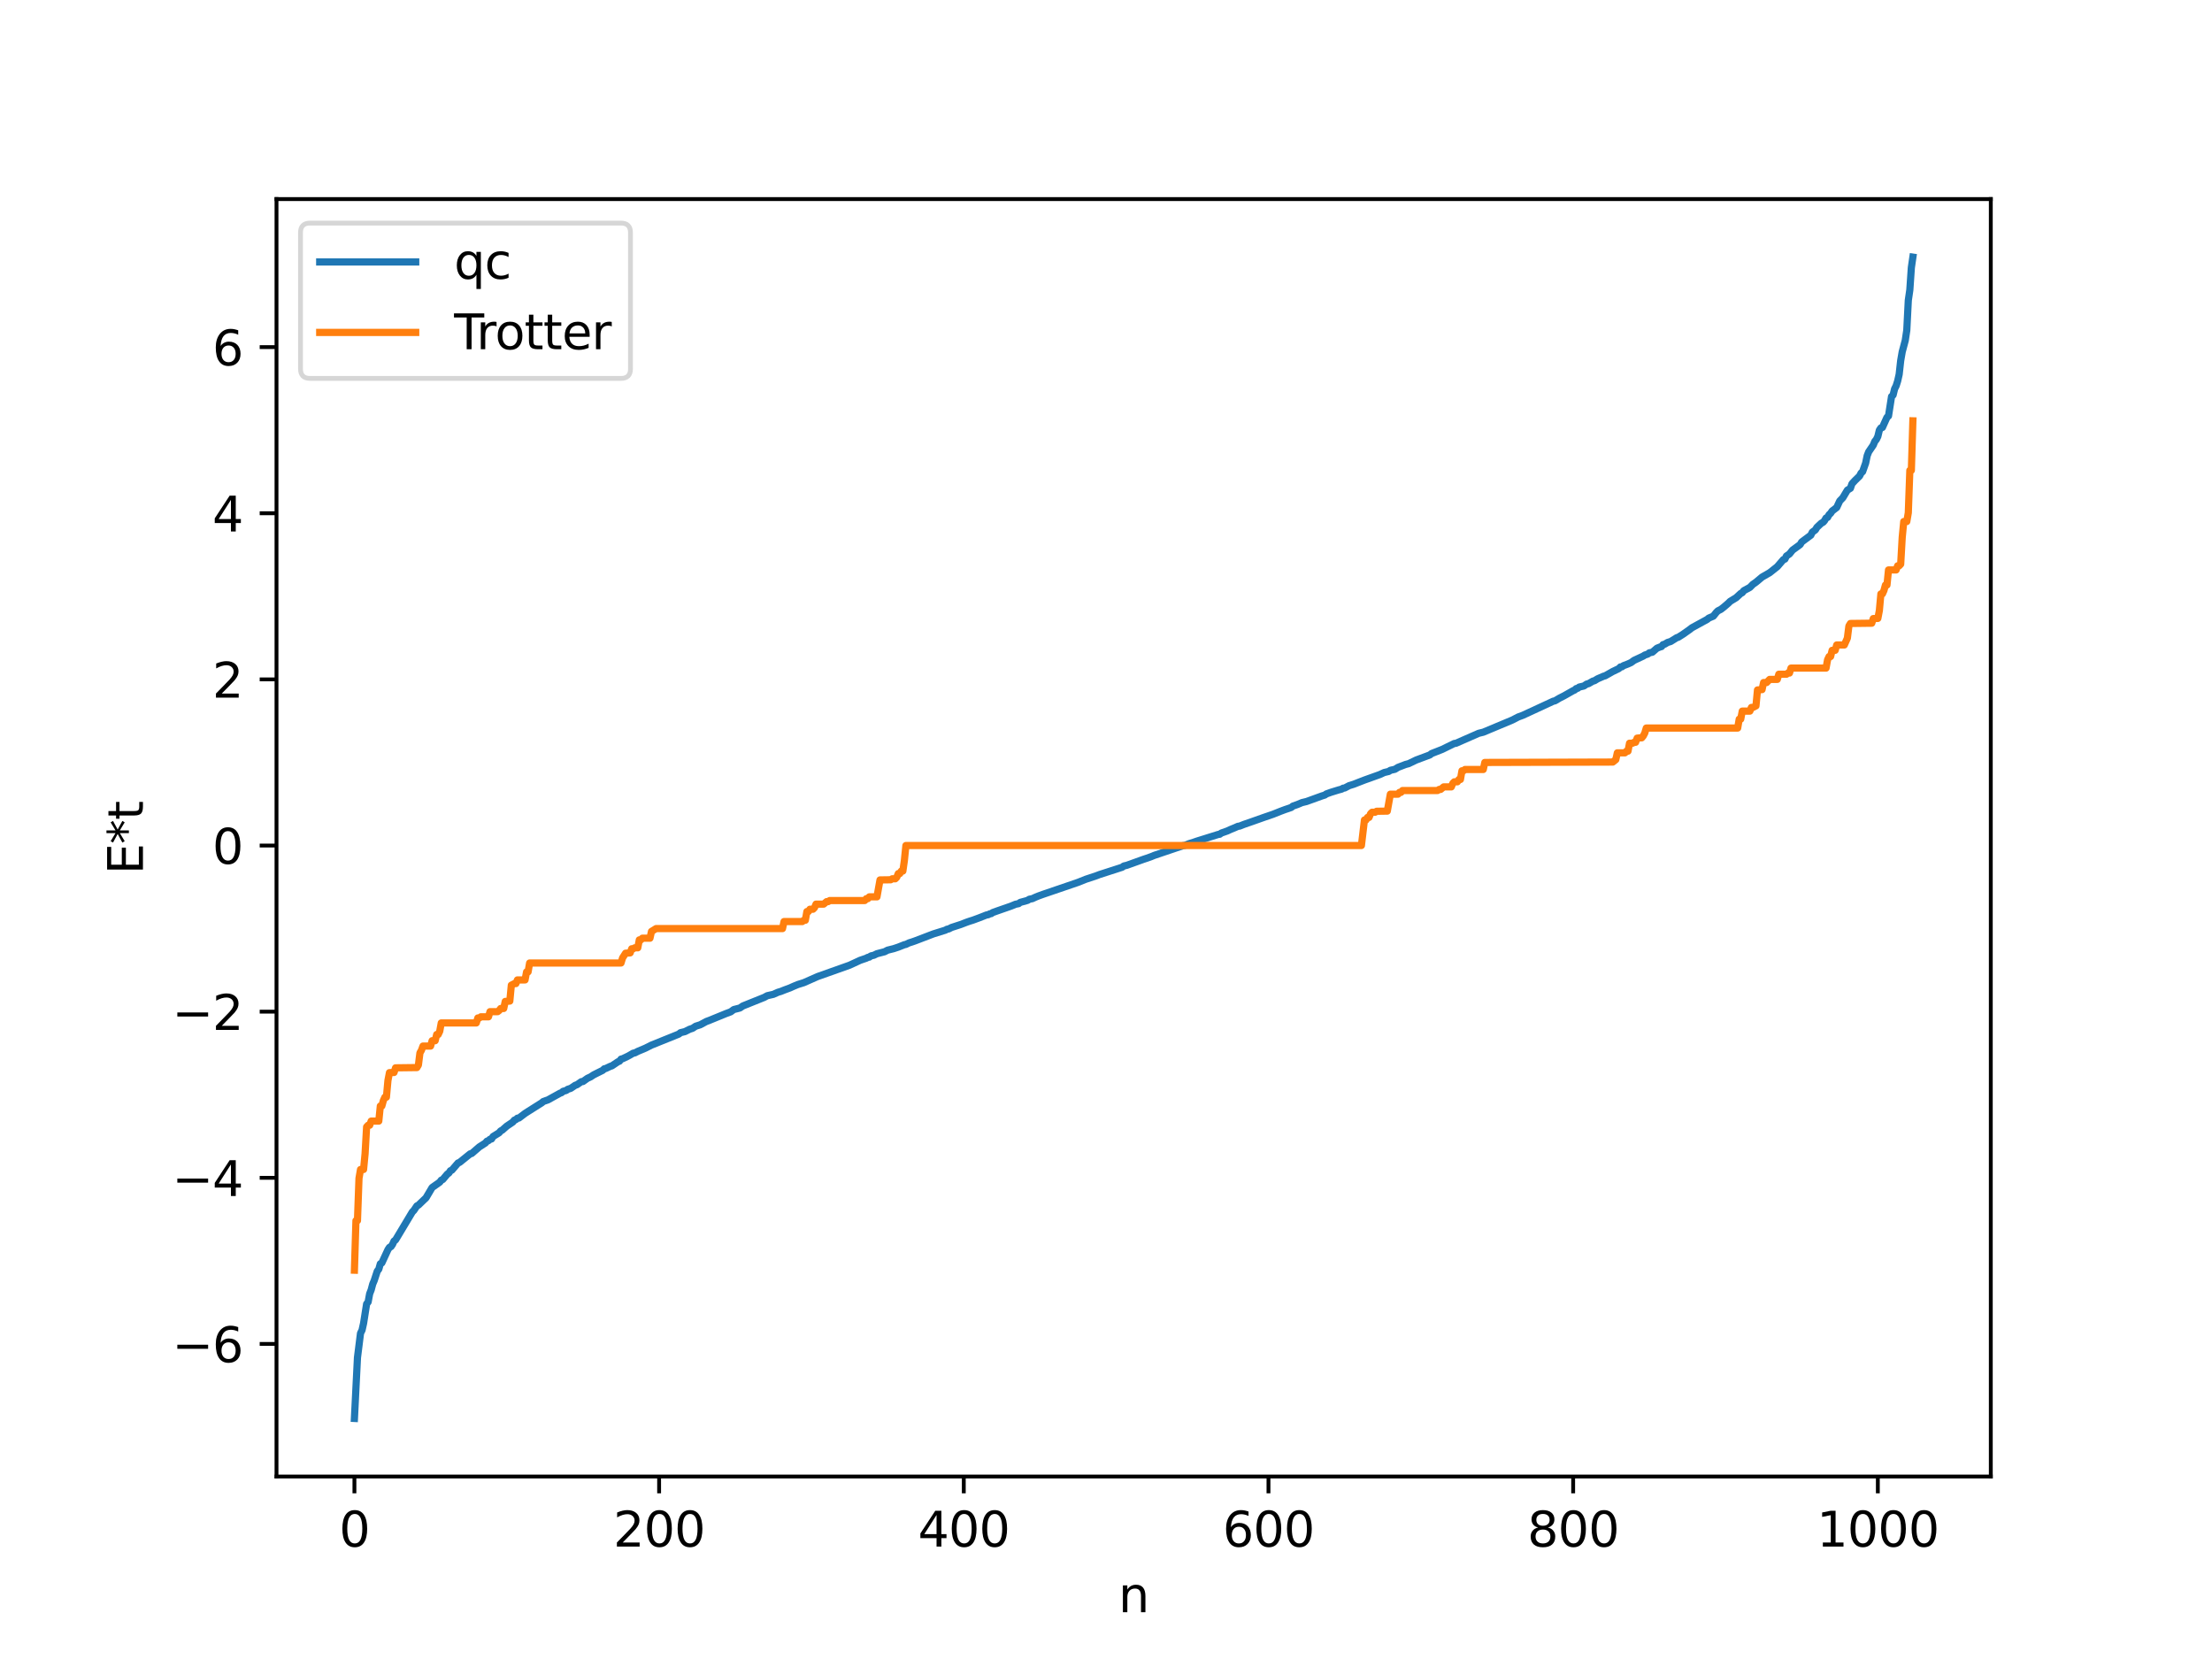 <?xml version="1.0" encoding="utf-8" standalone="no"?>
<!DOCTYPE svg PUBLIC "-//W3C//DTD SVG 1.1//EN"
  "http://www.w3.org/Graphics/SVG/1.1/DTD/svg11.dtd">
<svg xmlns:xlink="http://www.w3.org/1999/xlink" width="460.8pt" height="345.6pt" viewBox="0 0 460.8 345.6" xmlns="http://www.w3.org/2000/svg" version="1.1">
 <defs>
  <style type="text/css">*{stroke-linejoin: round; stroke-linecap: butt}</style>
 </defs>
 <g id="figure_1">
  <g id="patch_1">
   <path d="M 0 345.6 
L 460.8 345.6 
L 460.8 0 
L 0 0 
z
" style="fill: #ffffff"/>
  </g>
  <g id="axes_1">
   <g id="patch_2">
    <path d="M 57.6 307.584 
L 414.72 307.584 
L 414.72 41.472 
L 57.6 41.472 
z
" style="fill: #ffffff"/>
   </g>
   <g id="matplotlib.axis_1">
    <g id="xtick_1">
     <g id="line2d_1">
      <defs>
       <path id="m53d0a5d6dd" d="M 0 0 
L 0 3.5 
" style="stroke: #000000; stroke-width: 0.8"/>
      </defs>
      <g>
       <use xlink:href="#m53d0a5d6dd" x="73.833" y="307.584" style="stroke: #000000; stroke-width: 0.8"/>
      </g>
     </g>
     <g id="text_1">
      <!-- 0 -->
      <g transform="translate(70.651 322.182) scale(0.1 -0.1)">
       <defs>
        <path id="DejaVuSans-30" d="M 2034 4250 
Q 1547 4250 1301 3770 
Q 1056 3291 1056 2328 
Q 1056 1369 1301 889 
Q 1547 409 2034 409 
Q 2525 409 2770 889 
Q 3016 1369 3016 2328 
Q 3016 3291 2770 3770 
Q 2525 4250 2034 4250 
z
M 2034 4750 
Q 2819 4750 3233 4129 
Q 3647 3509 3647 2328 
Q 3647 1150 3233 529 
Q 2819 -91 2034 -91 
Q 1250 -91 836 529 
Q 422 1150 422 2328 
Q 422 3509 836 4129 
Q 1250 4750 2034 4750 
z
" transform="scale(0.016)"/>
       </defs>
       <use xlink:href="#DejaVuSans-30"/>
      </g>
     </g>
    </g>
    <g id="xtick_2">
     <g id="line2d_2">
      <g>
       <use xlink:href="#m53d0a5d6dd" x="137.304" y="307.584" style="stroke: #000000; stroke-width: 0.8"/>
      </g>
     </g>
     <g id="text_2">
      <!-- 200 -->
      <g transform="translate(127.76 322.182) scale(0.1 -0.1)">
       <defs>
        <path id="DejaVuSans-32" d="M 1228 531 
L 3431 531 
L 3431 0 
L 469 0 
L 469 531 
Q 828 903 1448 1529 
Q 2069 2156 2228 2338 
Q 2531 2678 2651 2914 
Q 2772 3150 2772 3378 
Q 2772 3750 2511 3984 
Q 2250 4219 1831 4219 
Q 1534 4219 1204 4116 
Q 875 4013 500 3803 
L 500 4441 
Q 881 4594 1212 4672 
Q 1544 4750 1819 4750 
Q 2544 4750 2975 4387 
Q 3406 4025 3406 3419 
Q 3406 3131 3298 2873 
Q 3191 2616 2906 2266 
Q 2828 2175 2409 1742 
Q 1991 1309 1228 531 
z
" transform="scale(0.016)"/>
       </defs>
       <use xlink:href="#DejaVuSans-32"/>
       <use xlink:href="#DejaVuSans-30" x="63.623"/>
       <use xlink:href="#DejaVuSans-30" x="127.246"/>
      </g>
     </g>
    </g>
    <g id="xtick_3">
     <g id="line2d_3">
      <g>
       <use xlink:href="#m53d0a5d6dd" x="200.775" y="307.584" style="stroke: #000000; stroke-width: 0.8"/>
      </g>
     </g>
     <g id="text_3">
      <!-- 400 -->
      <g transform="translate(191.231 322.182) scale(0.1 -0.1)">
       <defs>
        <path id="DejaVuSans-34" d="M 2419 4116 
L 825 1625 
L 2419 1625 
L 2419 4116 
z
M 2253 4666 
L 3047 4666 
L 3047 1625 
L 3713 1625 
L 3713 1100 
L 3047 1100 
L 3047 0 
L 2419 0 
L 2419 1100 
L 313 1100 
L 313 1709 
L 2253 4666 
z
" transform="scale(0.016)"/>
       </defs>
       <use xlink:href="#DejaVuSans-34"/>
       <use xlink:href="#DejaVuSans-30" x="63.623"/>
       <use xlink:href="#DejaVuSans-30" x="127.246"/>
      </g>
     </g>
    </g>
    <g id="xtick_4">
     <g id="line2d_4">
      <g>
       <use xlink:href="#m53d0a5d6dd" x="264.246" y="307.584" style="stroke: #000000; stroke-width: 0.8"/>
      </g>
     </g>
     <g id="text_4">
      <!-- 600 -->
      <g transform="translate(254.702 322.182) scale(0.1 -0.1)">
       <defs>
        <path id="DejaVuSans-36" d="M 2113 2584 
Q 1688 2584 1439 2293 
Q 1191 2003 1191 1497 
Q 1191 994 1439 701 
Q 1688 409 2113 409 
Q 2538 409 2786 701 
Q 3034 994 3034 1497 
Q 3034 2003 2786 2293 
Q 2538 2584 2113 2584 
z
M 3366 4563 
L 3366 3988 
Q 3128 4100 2886 4159 
Q 2644 4219 2406 4219 
Q 1781 4219 1451 3797 
Q 1122 3375 1075 2522 
Q 1259 2794 1537 2939 
Q 1816 3084 2150 3084 
Q 2853 3084 3261 2657 
Q 3669 2231 3669 1497 
Q 3669 778 3244 343 
Q 2819 -91 2113 -91 
Q 1303 -91 875 529 
Q 447 1150 447 2328 
Q 447 3434 972 4092 
Q 1497 4750 2381 4750 
Q 2619 4750 2861 4703 
Q 3103 4656 3366 4563 
z
" transform="scale(0.016)"/>
       </defs>
       <use xlink:href="#DejaVuSans-36"/>
       <use xlink:href="#DejaVuSans-30" x="63.623"/>
       <use xlink:href="#DejaVuSans-30" x="127.246"/>
      </g>
     </g>
    </g>
    <g id="xtick_5">
     <g id="line2d_5">
      <g>
       <use xlink:href="#m53d0a5d6dd" x="327.717" y="307.584" style="stroke: #000000; stroke-width: 0.8"/>
      </g>
     </g>
     <g id="text_5">
      <!-- 800 -->
      <g transform="translate(318.173 322.182) scale(0.1 -0.1)">
       <defs>
        <path id="DejaVuSans-38" d="M 2034 2216 
Q 1584 2216 1326 1975 
Q 1069 1734 1069 1313 
Q 1069 891 1326 650 
Q 1584 409 2034 409 
Q 2484 409 2743 651 
Q 3003 894 3003 1313 
Q 3003 1734 2745 1975 
Q 2488 2216 2034 2216 
z
M 1403 2484 
Q 997 2584 770 2862 
Q 544 3141 544 3541 
Q 544 4100 942 4425 
Q 1341 4750 2034 4750 
Q 2731 4750 3128 4425 
Q 3525 4100 3525 3541 
Q 3525 3141 3298 2862 
Q 3072 2584 2669 2484 
Q 3125 2378 3379 2068 
Q 3634 1759 3634 1313 
Q 3634 634 3220 271 
Q 2806 -91 2034 -91 
Q 1263 -91 848 271 
Q 434 634 434 1313 
Q 434 1759 690 2068 
Q 947 2378 1403 2484 
z
M 1172 3481 
Q 1172 3119 1398 2916 
Q 1625 2713 2034 2713 
Q 2441 2713 2670 2916 
Q 2900 3119 2900 3481 
Q 2900 3844 2670 4047 
Q 2441 4250 2034 4250 
Q 1625 4250 1398 4047 
Q 1172 3844 1172 3481 
z
" transform="scale(0.016)"/>
       </defs>
       <use xlink:href="#DejaVuSans-38"/>
       <use xlink:href="#DejaVuSans-30" x="63.623"/>
       <use xlink:href="#DejaVuSans-30" x="127.246"/>
      </g>
     </g>
    </g>
    <g id="xtick_6">
     <g id="line2d_6">
      <g>
       <use xlink:href="#m53d0a5d6dd" x="391.188" y="307.584" style="stroke: #000000; stroke-width: 0.8"/>
      </g>
     </g>
     <g id="text_6">
      <!-- 1000 -->
      <g transform="translate(378.463 322.182) scale(0.1 -0.1)">
       <defs>
        <path id="DejaVuSans-31" d="M 794 531 
L 1825 531 
L 1825 4091 
L 703 3866 
L 703 4441 
L 1819 4666 
L 2450 4666 
L 2450 531 
L 3481 531 
L 3481 0 
L 794 0 
L 794 531 
z
" transform="scale(0.016)"/>
       </defs>
       <use xlink:href="#DejaVuSans-31"/>
       <use xlink:href="#DejaVuSans-30" x="63.623"/>
       <use xlink:href="#DejaVuSans-30" x="127.246"/>
       <use xlink:href="#DejaVuSans-30" x="190.869"/>
      </g>
     </g>
    </g>
    <g id="text_7">
     <!-- n -->
     <g transform="translate(232.991 335.861) scale(0.1 -0.1)">
      <defs>
       <path id="DejaVuSans-6e" d="M 3513 2113 
L 3513 0 
L 2938 0 
L 2938 2094 
Q 2938 2591 2744 2837 
Q 2550 3084 2163 3084 
Q 1697 3084 1428 2787 
Q 1159 2491 1159 1978 
L 1159 0 
L 581 0 
L 581 3500 
L 1159 3500 
L 1159 2956 
Q 1366 3272 1645 3428 
Q 1925 3584 2291 3584 
Q 2894 3584 3203 3211 
Q 3513 2838 3513 2113 
z
" transform="scale(0.016)"/>
      </defs>
      <use xlink:href="#DejaVuSans-6e"/>
     </g>
    </g>
   </g>
   <g id="matplotlib.axis_2">
    <g id="ytick_1">
     <g id="line2d_7">
      <defs>
       <path id="m61af53c07a" d="M 0 0 
L -3.5 0 
" style="stroke: #000000; stroke-width: 0.8"/>
      </defs>
      <g>
       <use xlink:href="#m61af53c07a" x="57.6" y="279.966" style="stroke: #000000; stroke-width: 0.8"/>
      </g>
     </g>
     <g id="text_8">
      <!-- −6 -->
      <g transform="translate(35.858 283.765) scale(0.1 -0.1)">
       <defs>
        <path id="DejaVuSans-2212" d="M 678 2272 
L 4684 2272 
L 4684 1741 
L 678 1741 
L 678 2272 
z
" transform="scale(0.016)"/>
       </defs>
       <use xlink:href="#DejaVuSans-2212"/>
       <use xlink:href="#DejaVuSans-36" x="83.789"/>
      </g>
     </g>
    </g>
    <g id="ytick_2">
     <g id="line2d_8">
      <g>
       <use xlink:href="#m61af53c07a" x="57.6" y="245.356" style="stroke: #000000; stroke-width: 0.8"/>
      </g>
     </g>
     <g id="text_9">
      <!-- −4 -->
      <g transform="translate(35.858 249.155) scale(0.1 -0.1)">
       <use xlink:href="#DejaVuSans-2212"/>
       <use xlink:href="#DejaVuSans-34" x="83.789"/>
      </g>
     </g>
    </g>
    <g id="ytick_3">
     <g id="line2d_9">
      <g>
       <use xlink:href="#m61af53c07a" x="57.6" y="210.747" style="stroke: #000000; stroke-width: 0.8"/>
      </g>
     </g>
     <g id="text_10">
      <!-- −2 -->
      <g transform="translate(35.858 214.546) scale(0.1 -0.1)">
       <use xlink:href="#DejaVuSans-2212"/>
       <use xlink:href="#DejaVuSans-32" x="83.789"/>
      </g>
     </g>
    </g>
    <g id="ytick_4">
     <g id="line2d_10">
      <g>
       <use xlink:href="#m61af53c07a" x="57.6" y="176.137" style="stroke: #000000; stroke-width: 0.8"/>
      </g>
     </g>
     <g id="text_11">
      <!-- 0 -->
      <g transform="translate(44.237 179.936) scale(0.1 -0.1)">
       <use xlink:href="#DejaVuSans-30"/>
      </g>
     </g>
    </g>
    <g id="ytick_5">
     <g id="line2d_11">
      <g>
       <use xlink:href="#m61af53c07a" x="57.6" y="141.528" style="stroke: #000000; stroke-width: 0.8"/>
      </g>
     </g>
     <g id="text_12">
      <!-- 2 -->
      <g transform="translate(44.237 145.327) scale(0.1 -0.1)">
       <use xlink:href="#DejaVuSans-32"/>
      </g>
     </g>
    </g>
    <g id="ytick_6">
     <g id="line2d_12">
      <g>
       <use xlink:href="#m61af53c07a" x="57.6" y="106.918" style="stroke: #000000; stroke-width: 0.8"/>
      </g>
     </g>
     <g id="text_13">
      <!-- 4 -->
      <g transform="translate(44.237 110.717) scale(0.1 -0.1)">
       <use xlink:href="#DejaVuSans-34"/>
      </g>
     </g>
    </g>
    <g id="ytick_7">
     <g id="line2d_13">
      <g>
       <use xlink:href="#m61af53c07a" x="57.6" y="72.309" style="stroke: #000000; stroke-width: 0.8"/>
      </g>
     </g>
     <g id="text_14">
      <!-- 6 -->
      <g transform="translate(44.237 76.108) scale(0.1 -0.1)">
       <use xlink:href="#DejaVuSans-36"/>
      </g>
     </g>
    </g>
    <g id="text_15">
     <!-- E*t -->
     <g transform="translate(29.778 182.148) rotate(-90) scale(0.1 -0.1)">
      <defs>
       <path id="DejaVuSans-45" d="M 628 4666 
L 3578 4666 
L 3578 4134 
L 1259 4134 
L 1259 2753 
L 3481 2753 
L 3481 2222 
L 1259 2222 
L 1259 531 
L 3634 531 
L 3634 0 
L 628 0 
L 628 4666 
z
" transform="scale(0.016)"/>
       <path id="DejaVuSans-2a" d="M 3009 3897 
L 1888 3291 
L 3009 2681 
L 2828 2375 
L 1778 3009 
L 1778 1831 
L 1422 1831 
L 1422 3009 
L 372 2375 
L 191 2681 
L 1313 3291 
L 191 3897 
L 372 4206 
L 1422 3572 
L 1422 4750 
L 1778 4750 
L 1778 3572 
L 2828 4206 
L 3009 3897 
z
" transform="scale(0.016)"/>
       <path id="DejaVuSans-74" d="M 1172 4494 
L 1172 3500 
L 2356 3500 
L 2356 3053 
L 1172 3053 
L 1172 1153 
Q 1172 725 1289 603 
Q 1406 481 1766 481 
L 2356 481 
L 2356 0 
L 1766 0 
Q 1100 0 847 248 
Q 594 497 594 1153 
L 594 3053 
L 172 3053 
L 172 3500 
L 594 3500 
L 594 4494 
L 1172 4494 
z
" transform="scale(0.016)"/>
      </defs>
      <use xlink:href="#DejaVuSans-45"/>
      <use xlink:href="#DejaVuSans-2a" x="63.184"/>
      <use xlink:href="#DejaVuSans-74" x="113.184"/>
     </g>
    </g>
   </g>
   <g id="line2d_14">
    <path d="M 73.833 295.488 
L 74.467 282.806 
L 75.102 277.744 
L 75.42 277.095 
L 75.737 275.674 
L 76.372 271.635 
L 76.689 271.223 
L 77.006 269.511 
L 77.324 268.696 
L 77.641 267.499 
L 77.958 266.749 
L 78.593 264.802 
L 78.91 264.398 
L 79.228 263.274 
L 79.545 263.089 
L 80.815 260.333 
L 81.132 259.85 
L 81.449 259.697 
L 81.767 259.237 
L 82.084 258.533 
L 82.401 258.302 
L 85.892 252.478 
L 86.21 252.156 
L 86.844 251.211 
L 87.162 251.051 
L 87.796 250.439 
L 88.748 249.53 
L 90.018 247.385 
L 91.605 246.268 
L 91.922 245.849 
L 92.239 245.711 
L 93.191 244.581 
L 93.509 244.368 
L 93.826 243.882 
L 94.143 243.753 
L 95.413 242.272 
L 95.73 242.156 
L 97.952 240.363 
L 98.269 240.29 
L 99.856 238.918 
L 101.125 238.103 
L 101.443 237.728 
L 101.76 237.626 
L 102.077 237.327 
L 102.395 237.268 
L 102.712 236.758 
L 103.981 235.971 
L 104.299 235.585 
L 104.616 235.434 
L 105.568 234.593 
L 106.52 233.954 
L 106.838 233.733 
L 107.155 233.342 
L 107.472 233.234 
L 107.79 232.937 
L 108.107 232.904 
L 109.377 231.943 
L 110.011 231.534 
L 112.867 229.73 
L 113.185 229.456 
L 114.137 229.132 
L 116.676 227.728 
L 116.993 227.618 
L 117.31 227.335 
L 117.945 227.166 
L 118.262 226.925 
L 118.897 226.719 
L 119.849 226.076 
L 120.167 225.983 
L 121.119 225.327 
L 121.436 225.301 
L 122.388 224.626 
L 123.023 224.336 
L 123.658 223.918 
L 124.292 223.596 
L 125.562 222.966 
L 125.879 222.651 
L 126.196 222.585 
L 127.148 222.134 
L 127.466 222.039 
L 128.735 221.186 
L 129.053 221.063 
L 129.37 220.631 
L 129.687 220.559 
L 130.639 220.109 
L 131.274 219.766 
L 131.909 219.388 
L 132.226 219.348 
L 132.861 219.021 
L 134.448 218.352 
L 135.717 217.714 
L 141.429 215.411 
L 141.747 215.131 
L 142.699 214.897 
L 143.651 214.418 
L 144.286 214.208 
L 144.92 213.782 
L 145.872 213.481 
L 147.142 212.794 
L 147.777 212.56 
L 151.267 211.134 
L 152.22 210.782 
L 152.854 210.31 
L 154.124 209.987 
L 154.758 209.559 
L 159.201 207.775 
L 159.836 207.424 
L 161.105 207.136 
L 162.058 206.709 
L 162.692 206.52 
L 163.327 206.261 
L 164.596 205.789 
L 165.231 205.498 
L 166.183 205.101 
L 166.818 204.903 
L 167.453 204.704 
L 170.309 203.439 
L 176.973 201.073 
L 179.195 200.044 
L 180.464 199.611 
L 180.781 199.433 
L 181.099 199.385 
L 181.416 199.137 
L 182.051 198.989 
L 182.686 198.676 
L 184.272 198.267 
L 184.907 197.937 
L 186.177 197.62 
L 187.129 197.302 
L 188.398 196.801 
L 188.715 196.737 
L 189.35 196.426 
L 189.985 196.228 
L 190.62 196.008 
L 194.428 194.553 
L 196.967 193.761 
L 197.284 193.568 
L 197.601 193.529 
L 198.236 193.205 
L 200.14 192.588 
L 201.41 192.099 
L 202.044 191.881 
L 202.679 191.684 
L 203.948 191.216 
L 205.535 190.595 
L 205.853 190.562 
L 206.17 190.373 
L 206.487 190.321 
L 206.805 190.099 
L 207.757 189.756 
L 210.613 188.762 
L 211.565 188.37 
L 212.2 188.247 
L 212.517 187.99 
L 213.786 187.644 
L 214.104 187.543 
L 214.421 187.326 
L 215.056 187.206 
L 215.691 186.909 
L 216.325 186.65 
L 217.277 186.305 
L 224.577 183.812 
L 226.163 183.175 
L 228.385 182.44 
L 229.02 182.194 
L 233.78 180.659 
L 234.097 180.407 
L 234.732 180.26 
L 238.223 179.005 
L 238.858 178.797 
L 239.81 178.456 
L 240.444 178.195 
L 246.474 176.156 
L 246.791 176.115 
L 247.743 175.737 
L 248.696 175.441 
L 249.33 175.221 
L 253.773 173.832 
L 254.091 173.791 
L 254.408 173.549 
L 255.677 173.101 
L 256.312 172.805 
L 257.264 172.416 
L 257.899 172.129 
L 258.216 172.1 
L 259.168 171.723 
L 260.755 171.175 
L 263.294 170.276 
L 265.198 169.624 
L 266.785 168.992 
L 267.737 168.636 
L 268.372 168.425 
L 269.006 168.202 
L 269.324 167.927 
L 270.276 167.599 
L 271.228 167.197 
L 272.18 166.967 
L 275.353 165.818 
L 275.988 165.619 
L 276.305 165.389 
L 277.258 165.049 
L 278.844 164.558 
L 279.479 164.393 
L 279.796 164.195 
L 280.114 164.161 
L 281.066 163.66 
L 282.018 163.365 
L 282.97 162.991 
L 284.239 162.499 
L 287.413 161.362 
L 288.365 160.928 
L 289.317 160.701 
L 289.634 160.47 
L 290.586 160.258 
L 291.221 159.86 
L 292.808 159.251 
L 293.443 159.085 
L 295.029 158.323 
L 297.886 157.257 
L 298.203 156.987 
L 300.424 156.116 
L 302.963 154.874 
L 303.281 154.849 
L 308.041 152.759 
L 308.993 152.529 
L 315.023 150.006 
L 316.292 149.352 
L 317.244 149.001 
L 323.591 146.064 
L 323.909 146.004 
L 324.861 145.441 
L 325.813 144.957 
L 327.717 143.877 
L 328.034 143.743 
L 328.352 143.444 
L 328.669 143.381 
L 328.986 143.128 
L 329.939 142.907 
L 330.573 142.486 
L 330.891 142.433 
L 331.843 141.884 
L 332.16 141.81 
L 332.795 141.415 
L 334.064 140.863 
L 334.381 140.785 
L 335.968 139.885 
L 337.238 139.278 
L 337.555 138.939 
L 337.872 138.911 
L 338.19 138.676 
L 339.142 138.311 
L 339.777 138.025 
L 340.411 137.565 
L 342.315 136.677 
L 342.633 136.465 
L 343.267 136.255 
L 343.585 135.996 
L 344.22 135.863 
L 345.172 135.036 
L 345.806 134.784 
L 346.124 134.693 
L 346.441 134.285 
L 346.758 134.215 
L 347.393 133.832 
L 348.028 133.638 
L 349.297 132.846 
L 349.615 132.749 
L 350.567 132.146 
L 351.836 131.257 
L 352.471 130.77 
L 355.644 129.032 
L 355.962 128.762 
L 356.914 128.36 
L 357.548 127.567 
L 357.866 127.254 
L 358.5 126.932 
L 359.135 126.435 
L 360.087 125.616 
L 360.405 125.288 
L 361.039 124.898 
L 361.674 124.514 
L 362.626 123.628 
L 362.943 123.468 
L 363.261 123.052 
L 364.53 122.365 
L 365.165 121.721 
L 365.8 121.283 
L 367.069 120.219 
L 368.656 119.304 
L 370.243 118.046 
L 371.512 116.573 
L 371.829 116.475 
L 372.147 115.83 
L 372.781 115.395 
L 373.416 114.602 
L 375.003 113.445 
L 375.32 112.91 
L 377.224 111.492 
L 377.542 110.853 
L 378.177 110.39 
L 378.494 109.856 
L 379.446 108.967 
L 379.763 108.821 
L 380.081 108.465 
L 380.398 107.911 
L 380.715 107.785 
L 381.033 107.21 
L 381.35 106.927 
L 381.667 106.454 
L 382.62 105.719 
L 383.254 104.357 
L 383.889 103.697 
L 384.841 102.105 
L 385.476 101.719 
L 385.793 100.781 
L 386.428 100.094 
L 387.38 99.166 
L 387.697 98.547 
L 388.015 98.257 
L 388.649 96.466 
L 388.967 94.928 
L 389.284 94.12 
L 390.236 92.725 
L 390.553 91.949 
L 390.871 91.568 
L 391.188 90.921 
L 391.505 89.606 
L 391.823 89.146 
L 392.14 89.049 
L 393.092 86.935 
L 393.41 86.655 
L 394.044 82.597 
L 394.362 82.304 
L 394.679 81.016 
L 394.996 80.382 
L 395.314 79.383 
L 395.631 77.978 
L 395.948 75.126 
L 396.266 73.293 
L 396.9 70.917 
L 397.218 68.794 
L 397.535 62.562 
L 397.853 60.383 
L 398.17 55.746 
L 398.487 53.568 
L 398.487 53.568 
" clip-path="url(#p95fc8996b6)" style="fill: none; stroke: #1f77b4; stroke-width: 1.5; stroke-linecap: square"/>
   </g>
   <g id="line2d_15">
    <path d="M 73.833 264.606 
L 74.15 254.283 
L 74.467 254.283 
L 74.785 245.458 
L 75.102 243.625 
L 75.737 243.625 
L 76.054 240.324 
L 76.372 234.75 
L 76.689 234.408 
L 77.006 234.408 
L 77.324 233.546 
L 78.91 233.546 
L 79.228 230.401 
L 79.545 230.401 
L 79.862 229.263 
L 80.18 228.56 
L 80.497 228.56 
L 80.815 225.082 
L 81.132 223.446 
L 82.084 223.418 
L 82.401 222.449 
L 86.844 222.394 
L 87.162 221.863 
L 87.479 219.344 
L 87.796 218.787 
L 88.114 217.915 
L 89.7 217.915 
L 90.018 216.8 
L 90.653 216.8 
L 90.97 215.505 
L 91.287 215.505 
L 91.605 214.831 
L 91.922 213.096 
L 99.221 213.096 
L 99.539 212.063 
L 99.856 212.063 
L 100.173 211.818 
L 101.76 211.818 
L 102.077 210.747 
L 103.664 210.747 
L 103.981 210.505 
L 104.299 210.087 
L 104.934 210.087 
L 105.251 208.618 
L 106.203 208.544 
L 106.52 205.228 
L 107.155 204.9 
L 107.472 204.9 
L 107.79 204.137 
L 109.377 204.137 
L 109.694 202.461 
L 110.011 202.461 
L 110.329 200.61 
L 129.37 200.61 
L 129.687 199.558 
L 130.322 198.568 
L 131.274 198.505 
L 131.591 197.645 
L 131.909 197.645 
L 132.226 197.448 
L 132.861 197.448 
L 133.178 195.792 
L 133.496 195.792 
L 133.813 195.445 
L 135.4 195.445 
L 135.717 194.032 
L 136.669 193.442 
L 163.01 193.442 
L 163.327 191.976 
L 167.135 191.976 
L 167.453 191.708 
L 167.77 191.708 
L 168.087 189.893 
L 168.405 189.893 
L 168.722 189.409 
L 169.357 189.409 
L 169.674 189.096 
L 169.991 188.347 
L 171.578 188.347 
L 172.213 187.82 
L 172.53 187.82 
L 172.848 187.596 
L 180.147 187.596 
L 180.464 187.21 
L 180.781 187.21 
L 181.099 186.832 
L 182.686 186.832 
L 183.32 183.305 
L 185.542 183.274 
L 185.859 183.069 
L 186.494 183.069 
L 186.811 182.759 
L 187.129 181.984 
L 187.446 181.984 
L 187.763 181.458 
L 188.081 181.458 
L 188.398 179.265 
L 188.715 176.137 
L 283.605 176.137 
L 284.239 170.816 
L 284.557 170.816 
L 284.874 170.291 
L 285.191 170.291 
L 285.509 169.515 
L 285.826 169.206 
L 286.461 169.206 
L 286.778 169.001 
L 289 168.969 
L 289.634 165.442 
L 291.221 165.442 
L 291.539 165.064 
L 291.856 165.064 
L 292.173 164.679 
L 299.472 164.679 
L 299.79 164.455 
L 300.107 164.455 
L 300.742 163.927 
L 302.329 163.927 
L 302.646 163.178 
L 302.963 162.866 
L 303.598 162.866 
L 303.915 162.381 
L 304.233 162.381 
L 304.55 160.567 
L 304.867 160.567 
L 305.185 160.299 
L 308.993 160.299 
L 309.31 158.832 
L 335.968 158.752 
L 336.603 158.243 
L 336.92 156.83 
L 338.507 156.83 
L 338.824 156.483 
L 339.142 156.483 
L 339.459 154.826 
L 340.094 154.826 
L 340.411 154.63 
L 340.729 154.63 
L 341.046 153.769 
L 341.681 153.706 
L 341.998 153.706 
L 342.315 153.323 
L 342.633 152.717 
L 342.95 151.665 
L 361.991 151.665 
L 362.309 149.813 
L 362.626 149.813 
L 362.943 148.138 
L 364.53 148.138 
L 364.848 147.374 
L 365.165 147.374 
L 365.8 147.046 
L 366.117 143.73 
L 367.069 143.656 
L 367.386 142.187 
L 368.021 142.187 
L 368.656 141.528 
L 370.243 141.528 
L 370.56 140.456 
L 372.147 140.456 
L 372.464 140.212 
L 372.781 140.212 
L 373.099 139.178 
L 380.398 139.178 
L 380.715 137.443 
L 381.033 136.769 
L 381.35 136.769 
L 381.667 135.474 
L 382.302 135.474 
L 382.62 134.36 
L 384.206 134.36 
L 384.841 132.931 
L 385.158 130.411 
L 385.476 129.881 
L 389.919 129.826 
L 390.236 128.857 
L 391.188 128.829 
L 391.505 127.192 
L 391.823 123.715 
L 392.14 123.715 
L 392.458 123.012 
L 392.775 121.873 
L 393.092 121.873 
L 393.41 118.729 
L 394.996 118.729 
L 395.314 117.866 
L 395.631 117.866 
L 395.948 117.524 
L 396.266 111.951 
L 396.583 108.649 
L 397.218 108.649 
L 397.535 106.816 
L 397.853 97.992 
L 398.17 97.992 
L 398.487 87.668 
L 398.487 87.668 
" clip-path="url(#p95fc8996b6)" style="fill: none; stroke: #ff7f0e; stroke-width: 1.5; stroke-linecap: square"/>
   </g>
   <g id="patch_3">
    <path d="M 57.6 307.584 
L 57.6 41.472 
" style="fill: none; stroke: #000000; stroke-width: 0.8; stroke-linejoin: miter; stroke-linecap: square"/>
   </g>
   <g id="patch_4">
    <path d="M 414.72 307.584 
L 414.72 41.472 
" style="fill: none; stroke: #000000; stroke-width: 0.8; stroke-linejoin: miter; stroke-linecap: square"/>
   </g>
   <g id="patch_5">
    <path d="M 57.6 307.584 
L 414.72 307.584 
" style="fill: none; stroke: #000000; stroke-width: 0.8; stroke-linejoin: miter; stroke-linecap: square"/>
   </g>
   <g id="patch_6">
    <path d="M 57.6 41.472 
L 414.72 41.472 
" style="fill: none; stroke: #000000; stroke-width: 0.8; stroke-linejoin: miter; stroke-linecap: square"/>
   </g>
   <g id="legend_1">
    <g id="patch_7">
     <path d="M 64.6 78.828 
L 129.342 78.828 
Q 131.342 78.828 131.342 76.828 
L 131.342 48.472 
Q 131.342 46.472 129.342 46.472 
L 64.6 46.472 
Q 62.6 46.472 62.6 48.472 
L 62.6 76.828 
Q 62.6 78.828 64.6 78.828 
z
" style="fill: #ffffff; opacity: 0.8; stroke: #cccccc; stroke-linejoin: miter"/>
    </g>
    <g id="line2d_16">
     <path d="M 66.6 54.57 
L 76.6 54.57 
L 86.6 54.57 
" style="fill: none; stroke: #1f77b4; stroke-width: 1.5; stroke-linecap: square"/>
    </g>
    <g id="text_16">
     <!-- qc -->
     <g transform="translate(94.6 58.07) scale(0.1 -0.1)">
      <defs>
       <path id="DejaVuSans-71" d="M 947 1747 
Q 947 1113 1208 752 
Q 1469 391 1925 391 
Q 2381 391 2643 752 
Q 2906 1113 2906 1747 
Q 2906 2381 2643 2742 
Q 2381 3103 1925 3103 
Q 1469 3103 1208 2742 
Q 947 2381 947 1747 
z
M 2906 525 
Q 2725 213 2448 61 
Q 2172 -91 1784 -91 
Q 1150 -91 751 415 
Q 353 922 353 1747 
Q 353 2572 751 3078 
Q 1150 3584 1784 3584 
Q 2172 3584 2448 3432 
Q 2725 3281 2906 2969 
L 2906 3500 
L 3481 3500 
L 3481 -1331 
L 2906 -1331 
L 2906 525 
z
" transform="scale(0.016)"/>
       <path id="DejaVuSans-63" d="M 3122 3366 
L 3122 2828 
Q 2878 2963 2633 3030 
Q 2388 3097 2138 3097 
Q 1578 3097 1268 2742 
Q 959 2388 959 1747 
Q 959 1106 1268 751 
Q 1578 397 2138 397 
Q 2388 397 2633 464 
Q 2878 531 3122 666 
L 3122 134 
Q 2881 22 2623 -34 
Q 2366 -91 2075 -91 
Q 1284 -91 818 406 
Q 353 903 353 1747 
Q 353 2603 823 3093 
Q 1294 3584 2113 3584 
Q 2378 3584 2631 3529 
Q 2884 3475 3122 3366 
z
" transform="scale(0.016)"/>
      </defs>
      <use xlink:href="#DejaVuSans-71"/>
      <use xlink:href="#DejaVuSans-63" x="63.477"/>
     </g>
    </g>
    <g id="line2d_17">
     <path d="M 66.6 69.249 
L 76.6 69.249 
L 86.6 69.249 
" style="fill: none; stroke: #ff7f0e; stroke-width: 1.5; stroke-linecap: square"/>
    </g>
    <g id="text_17">
     <!-- Trotter -->
     <g transform="translate(94.6 72.749) scale(0.1 -0.1)">
      <defs>
       <path id="DejaVuSans-54" d="M -19 4666 
L 3928 4666 
L 3928 4134 
L 2272 4134 
L 2272 0 
L 1638 0 
L 1638 4134 
L -19 4134 
L -19 4666 
z
" transform="scale(0.016)"/>
       <path id="DejaVuSans-72" d="M 2631 2963 
Q 2534 3019 2420 3045 
Q 2306 3072 2169 3072 
Q 1681 3072 1420 2755 
Q 1159 2438 1159 1844 
L 1159 0 
L 581 0 
L 581 3500 
L 1159 3500 
L 1159 2956 
Q 1341 3275 1631 3429 
Q 1922 3584 2338 3584 
Q 2397 3584 2469 3576 
Q 2541 3569 2628 3553 
L 2631 2963 
z
" transform="scale(0.016)"/>
       <path id="DejaVuSans-6f" d="M 1959 3097 
Q 1497 3097 1228 2736 
Q 959 2375 959 1747 
Q 959 1119 1226 758 
Q 1494 397 1959 397 
Q 2419 397 2687 759 
Q 2956 1122 2956 1747 
Q 2956 2369 2687 2733 
Q 2419 3097 1959 3097 
z
M 1959 3584 
Q 2709 3584 3137 3096 
Q 3566 2609 3566 1747 
Q 3566 888 3137 398 
Q 2709 -91 1959 -91 
Q 1206 -91 779 398 
Q 353 888 353 1747 
Q 353 2609 779 3096 
Q 1206 3584 1959 3584 
z
" transform="scale(0.016)"/>
       <path id="DejaVuSans-65" d="M 3597 1894 
L 3597 1613 
L 953 1613 
Q 991 1019 1311 708 
Q 1631 397 2203 397 
Q 2534 397 2845 478 
Q 3156 559 3463 722 
L 3463 178 
Q 3153 47 2828 -22 
Q 2503 -91 2169 -91 
Q 1331 -91 842 396 
Q 353 884 353 1716 
Q 353 2575 817 3079 
Q 1281 3584 2069 3584 
Q 2775 3584 3186 3129 
Q 3597 2675 3597 1894 
z
M 3022 2063 
Q 3016 2534 2758 2815 
Q 2500 3097 2075 3097 
Q 1594 3097 1305 2825 
Q 1016 2553 972 2059 
L 3022 2063 
z
" transform="scale(0.016)"/>
      </defs>
      <use xlink:href="#DejaVuSans-54"/>
      <use xlink:href="#DejaVuSans-72" x="46.334"/>
      <use xlink:href="#DejaVuSans-6f" x="85.197"/>
      <use xlink:href="#DejaVuSans-74" x="146.379"/>
      <use xlink:href="#DejaVuSans-74" x="185.588"/>
      <use xlink:href="#DejaVuSans-65" x="224.797"/>
      <use xlink:href="#DejaVuSans-72" x="286.32"/>
     </g>
    </g>
   </g>
  </g>
 </g>
 <defs>
  <clipPath id="p95fc8996b6">
   <rect x="57.6" y="41.472" width="357.12" height="266.112"/>
  </clipPath>
 </defs>
</svg>
